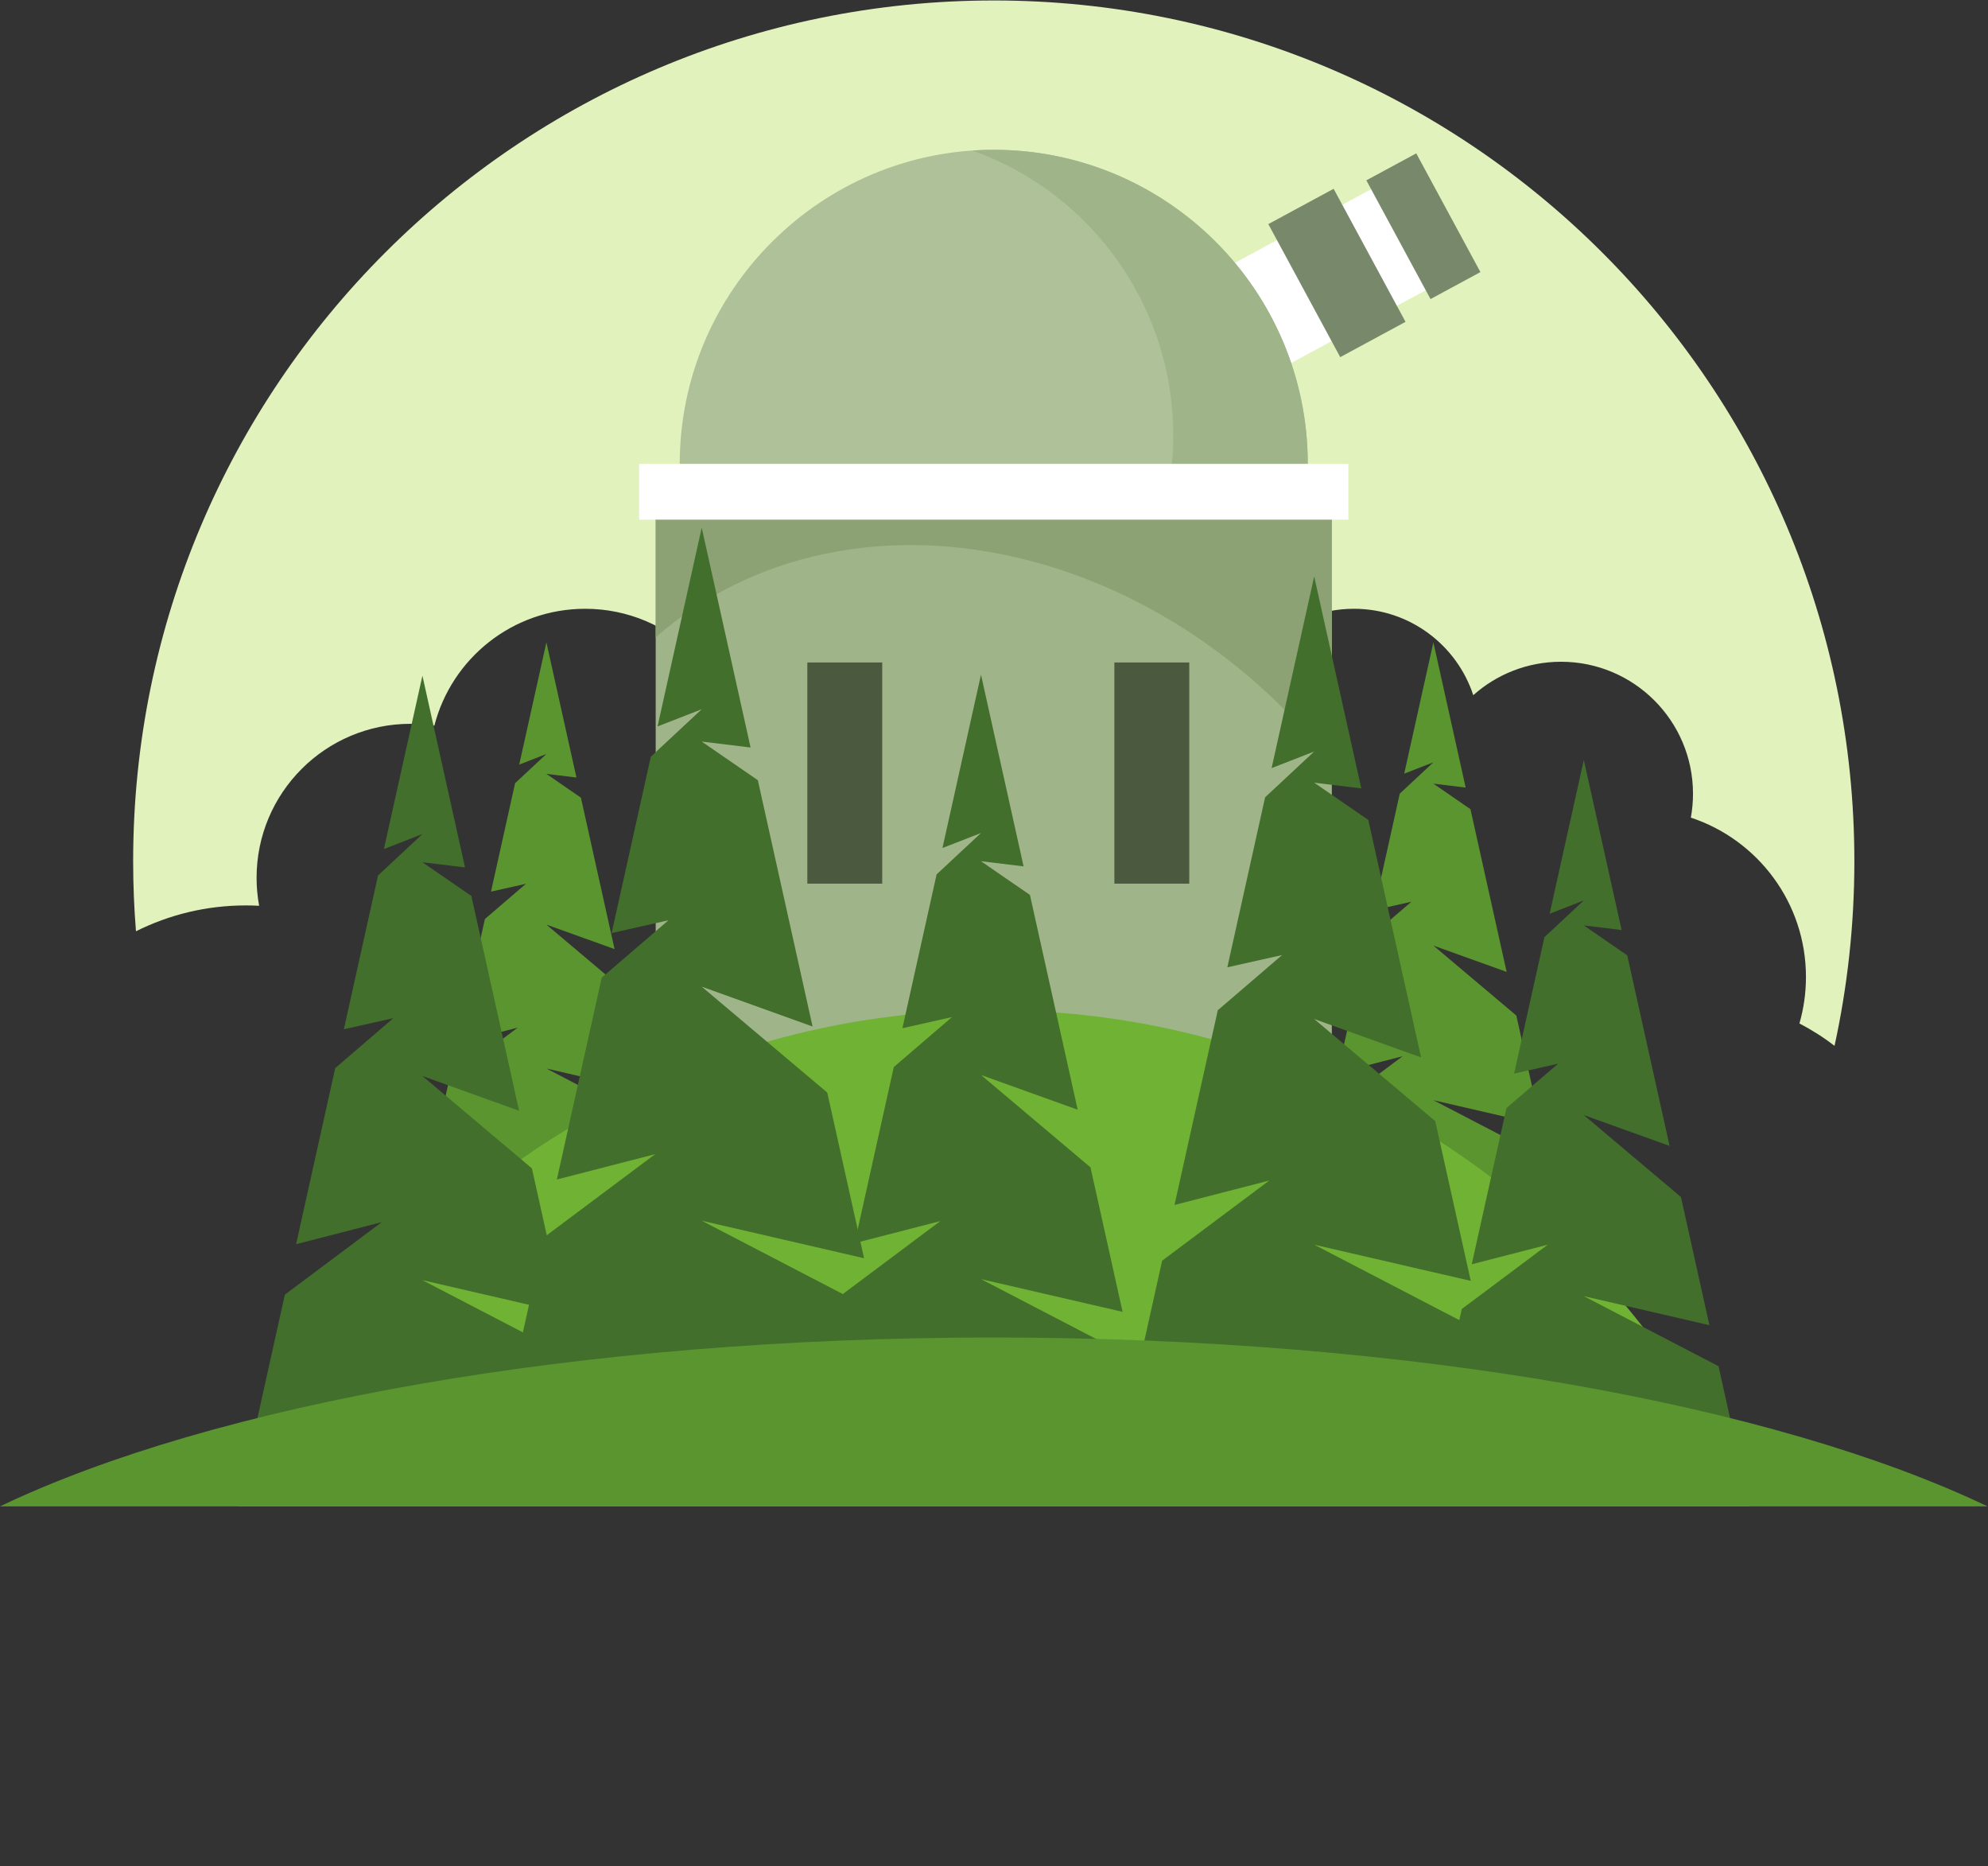<?xml version="1.0" encoding="UTF-8" standalone="no"?>
<!-- Created with Inkscape (http://www.inkscape.org/) -->

<svg
   version="1.1"
   id="svg2"
   xml:space="preserve"
   width="776.413"
   height="728.587"
   viewBox="0 0 776.413 728.587"
   xmlns="http://www.w3.org/2000/svg"
   xmlns:svg="http://www.w3.org/2000/svg"><rect x="0" y="0" width="776.413" height="728.587" fill="#333333" stroke="none"/><defs
     id="defs6" /><g
     id="g8"
     transform="matrix(1.333,0,0,-1.333,0,728.587)"><path
       d="m 291.157,546.441 c 139.257,0 252.146,-112.89 252.146,-252.146 0,-18.558 -2.007,-36.648 -5.813,-54.063 -3.207,2.483 -6.65,4.68 -10.288,6.545 1.247,4.327 1.917,8.901 1.917,13.632 0,21.756 -14.139,40.205 -33.724,46.673 0.412,2.268 0.63,4.606 0.63,6.994 0,21.353 -17.309,38.663 -38.664,38.663 -9.872,0 -18.879,-3.702 -25.714,-9.792 -4.827,14.697 -18.657,25.31 -34.969,25.31 -20.325,0 -36.804,-16.476 -36.804,-36.803 0,-13.083 6.829,-24.573 17.115,-31.098 -17.244,-11.889 -28.549,-31.775 -28.549,-54.307 0,-36.407 29.513,-65.92 65.92,-65.92 5.925,0 11.666,0.785 17.129,2.25 2.332,-27.212 21.197,-49.701 46.502,-57.38 -0.7,-0.776 -1.406,-1.545 -2.118,-2.313 H 106.44 c -5.173,5.567 -10.099,11.368 -14.758,17.388 24.42,6.92 43.56,26.401 49.996,51.023 5.225,-1.358 10.705,-2.083 16.356,-2.083 35.81,0 64.84,29.03 64.84,64.84 0,15.736 -5.608,30.163 -14.934,41.393 5.734,7.627 9.133,17.11 9.133,27.388 0,25.197 -20.426,45.622 -45.622,45.622 -21.264,0 -39.13,-14.546 -44.189,-34.231 -2.276,0.354 -4.608,0.538 -6.983,0.538 -24.91,0 -45.104,-20.194 -45.104,-45.104 0,-2.799 0.257,-5.539 0.746,-8.197 -1.296,0.07 -2.601,0.105 -3.913,0.105 -11.564,0 -22.488,-2.73 -32.172,-7.574 -0.544,6.76 -0.826,13.598 -0.826,20.501 0,139.256 112.89,252.146 252.147,252.146"
       style="fill:#e1f2bd;fill-opacity:1;fill-rule:evenodd;stroke:none;stroke-width:0.1"
       id="path62" /><path
       d="m 329.756,452.255 73.886,39.944 16.001,-29.597 -73.886,-39.945 -16.001,29.598"
       style="fill:#ffffff;fill-opacity:1;fill-rule:evenodd;stroke:none;stroke-width:0.1"
       id="path64" /><path
       d="m 371.602,480.934 19.131,10.343 21.068,-38.97 -19.13,-10.343 -21.069,38.97"
       style="fill:#78886b;fill-opacity:1;fill-rule:evenodd;stroke:none;stroke-width:0.1"
       id="path66" /><path
       d="m 400.32,493.752 14.622,7.903 18.801,-34.776 -14.621,-7.905 -18.802,34.778"
       style="fill:#78886b;fill-opacity:1;fill-rule:evenodd;stroke:none;stroke-width:0.1"
       id="path68" /><path
       d="m 160.085,358.428 8.803,-39.599 -8.803,1.069 10.113,-6.964 7.016,-31.566 2.845,-12.795 -19.974,7.176 22.618,-19.075 6.633,-29.841 -29.251,6.758 31.373,-16.306 2.885,-12.977 h -34.258 -34.257 l 5.844,26.294 20.022,14.977 -17.707,-4.564 8.084,36.37 12.021,10.32 -10.238,-2.295 7.061,31.76 9.17,8.551 -7.959,-3.099 7.959,35.806"
       style="fill:#5b9530;fill-opacity:1;fill-rule:evenodd;stroke:none;stroke-width:0.1"
       id="path70" /><path
       d="m 250.011,413.15 10.731,-48.275 -10.731,1.305 12.328,-8.491 8.554,-38.48 3.467,-15.599 -24.349,8.748 27.573,-23.254 8.087,-36.38 -35.66,8.241 38.247,-19.879 3.515,-15.82 h -41.762 -41.763 l 7.125,32.055 24.409,18.257 -21.588,-5.564 9.856,44.339 14.655,12.58 -12.48,-2.797 8.606,38.719 11.18,10.422 -9.703,-3.776 9.703,43.649"
       style="fill:#5b9530;fill-opacity:1;fill-rule:evenodd;stroke:none;stroke-width:0.1"
       id="path72" /><path
       d="m 330.275,368.257 7.605,-34.214 -7.605,0.924 8.739,-6.017 6.06,-27.274 2.458,-11.054 -17.257,6.199 19.542,-16.481 5.732,-25.784 -25.274,5.841 27.107,-14.089 2.492,-11.213 h -29.599 -29.598 l 5.049,22.72 17.299,12.938 -15.299,-3.942 6.984,31.424 10.387,8.916 -8.845,-1.982 6.1,27.441 7.923,7.388 -6.877,-2.677 6.877,30.936"
       style="fill:#5b9530;fill-opacity:1;fill-rule:evenodd;stroke:none;stroke-width:0.1"
       id="path74" /><path
       d="m 291.157,318.694 c 50.674,0 92.003,41.329 92.003,92.003 0,50.674 -41.329,92.003 -92.003,92.003 -50.674,0 -92.003,-41.329 -92.003,-92.003 0,-50.674 41.329,-92.003 92.003,-92.003"
       style="fill:#aec199;fill-opacity:1;fill-rule:evenodd;stroke:none;stroke-width:0.1"
       id="path76" /><path
       d="m 291.157,502.7 c 50.812,0 92.003,-41.191 92.003,-92.003 0,-3.237 -0.169,-6.435 -0.495,-9.586 l -39.326,9.586 c 3.881,41.005 -20.915,78.455 -58.471,91.785 2.079,0.141 4.175,0.218 6.289,0.218"
       style="fill:#9fb589;fill-opacity:1;fill-rule:evenodd;stroke:none;stroke-width:0.1"
       id="path78" /><path
       d="M 192.108,151.4 H 390.205 V 402.024 H 192.108 V 151.4"
       style="fill:#9fb589;fill-opacity:1;fill-rule:evenodd;stroke:none;stroke-width:0.1"
       id="path80" /><path
       d="m 192.108,405.196 198.097,-3.172 v -78.99 c -22.761,29.05 -54.371,50.461 -88.757,59.368 -41.009,10.623 -81.203,2.227 -109.34,-22.515 v 45.309"
       style="fill:#8ca274;fill-opacity:1;fill-rule:evenodd;stroke:none;stroke-width:0.1"
       id="path82" /><path
       d="m 187.263,394.355 h 207.788 v 16.342 H 187.263 v -16.342"
       style="fill:#ffffff;fill-opacity:1;fill-rule:evenodd;stroke:none;stroke-width:0.1"
       id="path84" /><path
       d="m 236.537,287.744 h 21.946 v 64.787 h -21.946 v -64.787"
       style="fill:#4b593f;fill-opacity:1;fill-rule:evenodd;stroke:none;stroke-width:0.1"
       id="path86" /><path
       d="m 326.494,287.744 h 21.946 v 64.787 h -21.946 v -64.787"
       style="fill:#4b593f;fill-opacity:1;fill-rule:evenodd;stroke:none;stroke-width:0.1"
       id="path88" /><path
       d="m 419.962,358.428 9.457,-42.542 -9.457,1.15 10.865,-7.483 7.537,-33.91 3.056,-13.746 -21.458,7.708 24.299,-20.49 7.126,-32.059 -31.425,7.261 33.705,-17.519 3.1,-13.939 H 419.962 383.16 l 6.279,28.248 21.509,16.087 -19.022,-4.901 8.684,39.071 12.914,11.088 -10.998,-2.467 7.584,34.121 9.852,9.185 -8.55,-3.329 8.55,38.466"
       style="fill:#5b9530;fill-opacity:1;fill-rule:evenodd;stroke:none;stroke-width:0.1"
       id="path90" /><path
       d="m 291.157,250.688 c 99.162,0 184.339,-59.824 221.446,-145.345 H 69.711 C 106.817,190.864 191.994,250.688 291.157,250.688"
       style="fill:#70b233;fill-opacity:1;fill-rule:evenodd;stroke:none;stroke-width:0.1"
       id="path92" /><path
       d="m 123.763,348.662 12.485,-56.165 -12.485,1.517 14.343,-9.879 9.951,-44.767 4.035,-18.15 -28.329,10.178 32.079,-27.052 9.408,-42.326 -41.487,9.586 44.498,-23.127 4.091,-18.404 H 123.763 75.175 l 8.289,37.292 28.398,21.24 -25.115,-6.472 11.466,51.583 17.049,14.637 -14.518,-3.255 10.013,45.048 13.006,12.126 -11.288,-4.394 11.288,50.784"
       style="fill:#426f2b;fill-opacity:1;fill-rule:evenodd;stroke:none;stroke-width:0.1"
       id="path94" /><path
       d="m 205.594,392.021 14.315,-64.397 -14.315,1.74 16.445,-11.326 11.41,-51.328 4.625,-20.811 -32.48,11.67 36.781,-31.018 10.787,-48.528 -47.568,10.991 51.019,-26.517 4.69,-21.103 h -55.709 -55.709 l 9.505,42.759 32.559,24.352 -28.796,-7.418 13.147,59.142 19.547,16.781 -16.646,-3.731 11.481,51.65 14.912,13.904 -12.942,-5.038 12.942,58.226"
       style="fill:#426f2b;fill-opacity:1;fill-rule:evenodd;stroke:none;stroke-width:0.1"
       id="path96" /><path
       d="m 287.415,348.967 12.484,-56.165 -12.484,1.517 14.344,-9.879 9.951,-44.767 4.034,-18.149 -28.329,10.178 32.08,-27.053 9.407,-42.326 -41.487,9.587 44.497,-23.127 4.092,-18.405 h -48.589 -48.587 l 8.289,37.294 28.398,21.24 -25.116,-6.473 11.467,51.583 17.049,14.637 -14.519,-3.254 10.013,45.046 13.006,12.127 -11.288,-4.394 11.288,50.783"
       style="fill:#426f2b;fill-opacity:1;fill-rule:evenodd;stroke:none;stroke-width:0.1"
       id="path98" /><path
       d="m 385.04,377.731 13.801,-62.092 -13.801,1.678 15.856,-10.921 11,-49.492 4.461,-20.065 -31.317,11.252 35.464,-29.908 10.4,-46.791 -45.864,10.598 49.192,-25.567 4.523,-20.346 H 385.04 331.324 l 9.165,41.226 31.394,23.483 -27.765,-7.157 12.676,57.03 18.848,16.178 -16.051,-3.597 11.068,49.8 14.381,13.406 -12.479,-4.858 12.479,56.143"
       style="fill:#426f2b;fill-opacity:1;fill-rule:evenodd;stroke:none;stroke-width:0.1"
       id="path100" /><path
       d="m 464.035,323.981 11.075,-49.822 -11.075,1.345 12.724,-8.762 8.828,-39.715 3.578,-16.1 -25.13,9.03 28.457,-24 8.347,-37.546 -36.804,8.504 39.473,-20.517 3.629,-16.325 h -43.102 -43.101 l 7.353,33.082 25.192,18.842 -22.28,-5.742 10.172,45.759 15.124,12.985 -12.881,-2.887 8.883,39.959 11.538,10.759 -10.013,-3.899 10.013,45.05"
       style="fill:#426f2b;fill-opacity:1;fill-rule:evenodd;stroke:none;stroke-width:0.1"
       id="path102" /><path
       d="m 291.157,154.801 c 121.667,0 228.76,-19.661 291.157,-49.458 H 0 c 62.395,29.797 169.489,49.458 291.157,49.458"
       style="fill:#5b9530;fill-opacity:1;fill-rule:evenodd;stroke:none;stroke-width:0.1"
       id="path104" /></g></svg>
